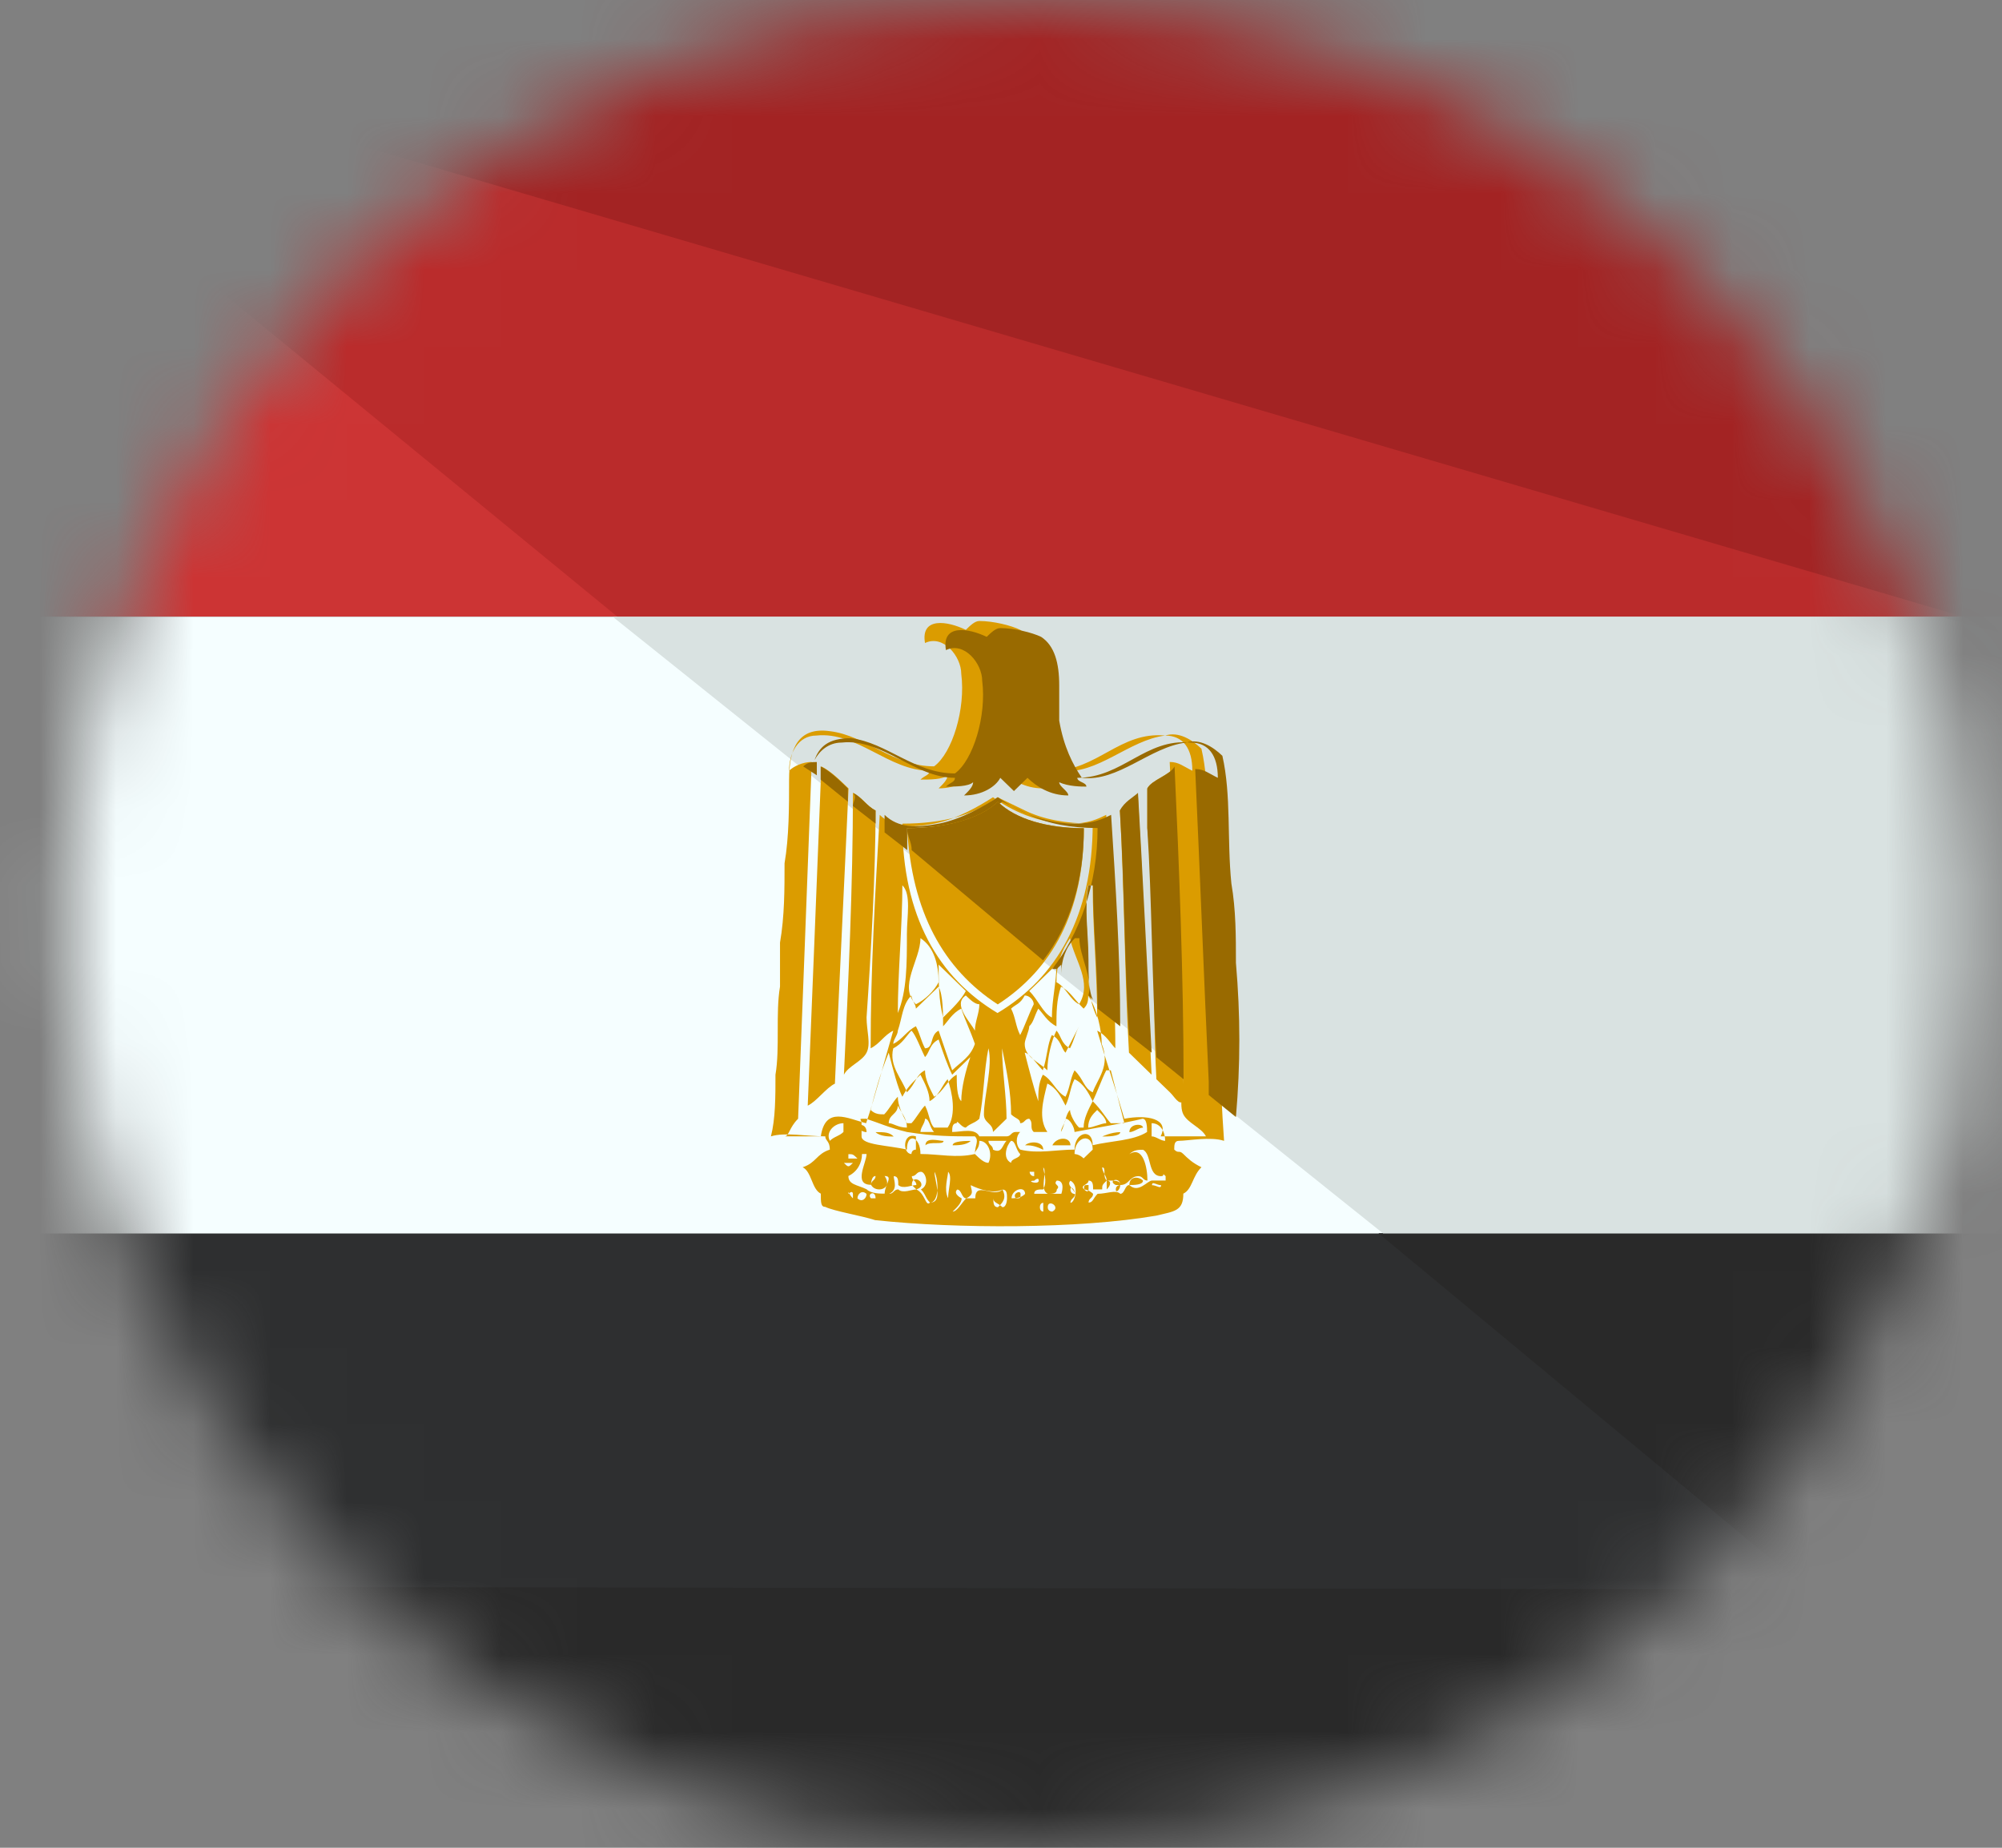 <svg width="26" height="24" viewBox="0 0 26 24" fill="none" xmlns="http://www.w3.org/2000/svg">
<rect x="0" y="0" width="26" height="24" fill="#808080" stroke="none"/>
<mask id="mask0_434_3993" style="mask-type:alpha" maskUnits="userSpaceOnUse" x="0" y="0" width="26" height="24">
<ellipse cx="13.229" cy="12" rx="12.343" ry="12" fill="#D9D9D9"/>
</mask>
<g mask="url(#mask0_434_3993)">
<path d="M-5.286 16.018V20.71C-5.286 22.655 -3.697 24.028 -1.755 24.028H27.671C29.613 24.028 31.202 22.655 31.202 20.71V16.018H-5.286Z" fill="#2E2F30"/>
<path d="M27.671 0H-1.755C-3.697 0 -5.286 1.373 -5.286 3.319V8.01H31.202V3.319C31.202 1.373 29.613 0 27.671 0Z" fill="#CC3434"/>
<path d="M-5.286 8.011H31.202V16.021H-5.286V8.011Z" fill="#F5FEFF"/>
<path d="M27.553 24.028C29.495 24.028 31.202 22.655 31.202 20.71V16.018H17.902L27.553 24.028Z" fill="#292929"/>
<path d="M27.674 0H-1.751L8.018 8.01H31.205V3.319C31.205 1.373 29.616 0 27.674 0Z" fill="#BA2B2B"/>
<path d="M17.963 16.021H31.204V8.011H7.958L17.963 16.021Z" fill="#D9E2E1"/>
<path d="M27.674 0H-1.751L25.496 8.01H31.205V3.319C31.205 1.373 29.616 0 27.674 0Z" fill="#A32323"/>
<path d="M31.2 9.613V8.011H25.197L31.2 9.613Z" fill="#C9D3D1"/>
<path d="M31.202 20.657C31.26 22.716 29.613 24.032 27.671 24.032H-1.755C-3.697 24.032 -5.286 22.545 -5.286 20.599" fill="#292929"/>
<path d="M15.897 14.818C15.838 14.017 15.838 13.216 15.78 12.415C15.78 12.071 15.78 11.728 15.721 11.385C15.662 10.812 15.721 10.24 15.603 9.725C15.485 9.611 15.309 9.497 15.132 9.554C14.661 9.611 14.249 10.069 13.779 10.011C13.661 9.84 13.543 9.611 13.484 9.268V8.81C13.484 8.524 13.425 8.295 13.249 8.181C13.131 8.123 12.896 8.066 12.719 8.066C12.661 8.066 12.602 8.123 12.543 8.181C12.307 8.066 11.954 8.009 12.013 8.352C12.248 8.238 12.484 8.524 12.484 8.753C12.543 9.21 12.366 9.783 12.131 9.954C11.601 9.954 11.248 9.554 10.777 9.497C10.365 9.439 10.248 9.725 10.248 10.126C10.248 10.469 10.248 10.87 10.189 11.213C10.189 11.556 10.189 11.9 10.13 12.243V12.815C10.071 13.158 10.13 13.616 10.071 13.959C10.071 14.245 10.071 14.531 10.012 14.76C10.189 14.703 10.483 14.76 10.718 14.76C10.718 14.818 10.777 14.818 10.777 14.932C10.601 14.989 10.601 15.104 10.424 15.161C10.542 15.218 10.542 15.447 10.66 15.504C10.66 15.619 10.66 15.676 10.718 15.676C10.836 15.733 11.189 15.79 11.366 15.848C12.425 15.962 14.014 15.962 15.014 15.79C15.25 15.733 15.368 15.733 15.368 15.504C15.485 15.447 15.485 15.275 15.603 15.161C15.485 15.104 15.426 15.046 15.368 14.989C15.309 14.932 15.309 14.989 15.25 14.932C15.25 14.875 15.25 14.818 15.309 14.818C15.426 14.818 15.721 14.76 15.897 14.818ZM10.954 14.703C10.895 14.76 10.836 14.76 10.777 14.818C10.718 14.703 10.836 14.589 10.954 14.589V14.703ZM13.955 14.932C13.72 14.932 13.484 14.989 13.249 14.932C13.19 14.875 13.19 14.76 13.249 14.703H13.955C14.249 14.646 14.602 14.589 14.838 14.531C14.897 14.531 14.897 14.646 14.897 14.703C14.72 14.818 14.426 14.818 14.191 14.875C14.191 14.646 13.955 14.703 13.955 14.932ZM14.191 14.932L14.073 15.046C14.014 14.989 13.955 14.989 13.955 14.989C13.955 14.76 14.191 14.703 14.191 14.932ZM12.543 12.93C12.602 12.987 12.661 13.044 12.719 13.044C12.719 13.158 12.661 13.273 12.661 13.387C12.602 13.273 12.366 13.044 12.543 12.93ZM12.248 13.216C12.19 12.987 12.19 12.758 12.19 12.529L12.543 12.872C12.484 12.987 12.366 13.101 12.248 13.216ZM12.719 14.531C12.778 14.245 12.778 13.902 12.837 13.616C12.896 13.845 12.778 14.245 12.778 14.474C12.778 14.589 12.896 14.589 12.896 14.703L13.072 14.531C13.072 14.245 13.014 13.902 13.014 13.616C13.072 13.902 13.131 14.188 13.131 14.474C13.19 14.531 13.249 14.531 13.249 14.589C13.308 14.589 13.308 14.531 13.367 14.531C13.425 14.589 13.367 14.646 13.425 14.703H13.19C13.131 14.703 13.131 14.76 13.072 14.76H12.719C12.661 14.646 12.484 14.703 12.366 14.703C12.366 14.646 12.366 14.589 12.425 14.589C12.425 14.531 12.484 14.646 12.543 14.646C12.602 14.589 12.661 14.589 12.719 14.531ZM13.661 13.216C13.543 13.158 13.484 12.987 13.367 12.872L13.72 12.529C13.72 12.758 13.661 12.987 13.661 13.216ZM13.896 12.186C13.955 12.472 14.191 12.758 14.014 13.044C13.896 12.987 13.838 12.815 13.72 12.758C13.72 12.529 13.779 12.357 13.896 12.186ZM13.425 13.044C13.367 13.158 13.308 13.33 13.249 13.444C13.19 13.33 13.19 13.216 13.131 13.101C13.19 13.044 13.249 13.044 13.308 12.93C13.367 12.93 13.425 12.987 13.425 13.044ZM12.837 15.104C12.778 15.104 12.719 15.046 12.661 14.989C12.661 14.932 12.719 14.932 12.719 14.818C12.837 14.818 12.896 14.989 12.837 15.104ZM12.837 14.818H13.072C13.014 14.875 13.014 14.989 12.896 14.932C12.896 14.875 12.837 14.875 12.837 14.818ZM13.131 14.818C13.19 14.818 13.19 14.932 13.249 14.989C13.249 15.046 13.131 15.046 13.131 15.104C13.014 15.046 13.072 14.875 13.131 14.818ZM13.838 14.531C13.896 14.531 13.955 14.646 13.955 14.703H13.779C13.779 14.646 13.838 14.589 13.838 14.531ZM14.132 14.646C14.132 14.531 14.191 14.474 14.249 14.417C14.308 14.474 14.367 14.531 14.367 14.589C14.308 14.589 14.191 14.646 14.132 14.646ZM14.426 14.589C14.367 14.531 14.308 14.417 14.191 14.303C14.132 14.417 14.073 14.531 14.073 14.646H14.014C13.955 14.589 13.896 14.474 13.896 14.417C13.838 14.474 13.838 14.589 13.779 14.703H13.602C13.484 14.531 13.543 14.303 13.602 14.074C13.72 14.131 13.779 14.245 13.838 14.36C13.896 14.245 13.896 14.131 13.955 14.017C14.073 14.074 14.132 14.188 14.191 14.303C14.249 14.188 14.308 14.017 14.367 13.902H14.426L14.602 14.589H14.426ZM14.191 14.188C14.073 14.131 14.073 14.017 13.955 13.902C13.896 14.017 13.896 14.131 13.838 14.245C13.72 14.188 13.661 14.017 13.543 13.959C13.484 14.074 13.484 14.188 13.484 14.303C13.425 14.131 13.367 13.902 13.308 13.673C13.367 13.673 13.484 13.845 13.543 13.902C13.602 13.73 13.602 13.559 13.661 13.444C13.779 13.502 13.779 13.616 13.838 13.673L14.014 13.33C14.132 13.387 14.191 13.502 14.308 13.559C14.426 13.845 14.249 14.017 14.191 14.188ZM14.014 13.33C13.955 13.444 13.955 13.502 13.896 13.616C13.779 13.559 13.779 13.444 13.72 13.387C13.661 13.502 13.602 13.73 13.602 13.902C13.484 13.788 13.308 13.73 13.308 13.559C13.308 13.502 13.367 13.387 13.367 13.33C13.425 13.273 13.425 13.216 13.484 13.101C13.543 13.158 13.602 13.273 13.72 13.33C13.72 13.158 13.72 12.987 13.779 12.815C13.896 12.872 13.955 12.987 14.073 13.101C14.132 13.044 14.132 12.987 14.132 12.93C14.249 13.101 14.308 13.387 14.308 13.559C14.191 13.502 14.132 13.387 14.014 13.33ZM14.132 12.472C14.132 12.129 14.073 11.785 14.132 11.499H14.191C14.191 12.071 14.249 12.643 14.249 13.216C14.132 12.987 14.132 12.701 14.132 12.472ZM12.955 13.158C12.19 12.701 11.719 11.9 11.719 10.698C12.248 10.698 12.661 10.584 12.955 10.355L13.308 10.526C13.543 10.641 13.838 10.698 14.191 10.698C14.191 11.9 13.72 12.701 12.955 13.158ZM12.19 12.758C12.131 12.872 12.013 12.987 11.895 13.044C11.66 12.815 11.954 12.472 11.954 12.186C12.131 12.3 12.19 12.529 12.19 12.758ZM11.719 11.499C11.837 11.614 11.778 11.9 11.778 12.129C11.778 12.529 11.778 12.872 11.66 13.158C11.66 12.643 11.719 12.014 11.719 11.499ZM11.837 12.93C11.837 12.987 11.895 13.044 11.895 13.101L12.19 12.815C12.248 12.93 12.248 13.158 12.248 13.33C12.307 13.273 12.366 13.158 12.484 13.101C12.543 13.273 12.602 13.387 12.661 13.559C12.602 13.73 12.484 13.788 12.366 13.902L12.19 13.387C12.072 13.444 12.131 13.616 12.013 13.616C11.954 13.502 11.954 13.444 11.895 13.33C11.778 13.387 11.719 13.502 11.601 13.559C11.601 13.502 11.66 13.444 11.66 13.387C11.719 13.216 11.719 13.044 11.837 12.93ZM11.837 13.387C11.895 13.444 11.954 13.616 12.013 13.73C12.072 13.673 12.072 13.559 12.19 13.502C12.248 13.673 12.307 13.845 12.366 13.959L12.602 13.73C12.543 13.902 12.484 14.131 12.484 14.303C12.425 14.245 12.425 14.074 12.425 13.959C12.307 14.017 12.248 14.188 12.131 14.245C12.072 14.131 12.013 14.017 12.013 13.902C11.895 13.959 11.895 14.074 11.778 14.188C11.719 14.017 11.542 13.845 11.601 13.616C11.719 13.559 11.778 13.444 11.837 13.387ZM11.719 14.245C11.778 14.131 11.837 14.074 11.954 13.959C12.013 14.074 12.072 14.188 12.072 14.303C12.19 14.245 12.248 14.074 12.307 14.017C12.366 14.188 12.425 14.474 12.307 14.646H12.131C12.072 14.589 12.072 14.474 12.013 14.36C11.954 14.417 11.895 14.531 11.837 14.589H11.778C11.719 14.474 11.66 14.36 11.66 14.245C11.601 14.303 11.542 14.417 11.483 14.474C11.425 14.474 11.366 14.474 11.307 14.417C11.366 14.188 11.425 13.959 11.542 13.673C11.601 13.902 11.66 14.131 11.719 14.245ZM12.131 14.703H11.954C11.954 14.646 12.013 14.589 12.013 14.531C12.072 14.531 12.072 14.646 12.131 14.703ZM11.778 14.646C11.66 14.646 11.601 14.589 11.542 14.589C11.542 14.474 11.66 14.474 11.66 14.36C11.719 14.474 11.778 14.531 11.778 14.646ZM11.778 14.703C12.131 14.76 12.366 14.76 12.661 14.76C12.719 14.818 12.661 14.875 12.661 14.989C12.425 15.046 12.19 14.989 11.954 14.989C11.954 14.76 11.778 14.703 11.778 14.932C11.542 14.875 11.189 14.875 11.189 14.76V14.589C11.189 14.531 11.13 14.531 11.248 14.531C11.425 14.589 11.542 14.646 11.778 14.703ZM11.895 14.932C11.837 14.932 11.837 14.989 11.837 14.989C11.719 14.989 11.719 14.703 11.895 14.76V14.932ZM14.956 14.589C15.073 14.589 15.132 14.703 15.132 14.818C15.073 14.818 15.014 14.76 14.956 14.76V14.589ZM14.602 14.531C14.485 14.131 14.367 13.788 14.249 13.387C14.367 13.444 14.426 13.559 14.485 13.616C14.485 12.643 14.367 11.614 14.367 10.584C14.249 10.641 14.132 10.698 13.896 10.698C13.484 10.698 13.131 10.526 12.896 10.355C12.719 10.469 12.425 10.641 12.131 10.698C11.837 10.755 11.601 10.755 11.425 10.584C11.366 11.614 11.307 12.586 11.307 13.616C11.425 13.559 11.483 13.444 11.601 13.387C11.483 13.788 11.366 14.245 11.248 14.589C11.013 14.531 10.718 14.36 10.66 14.76H10.189C10.248 14.76 10.248 14.646 10.365 14.531C10.424 12.987 10.483 11.499 10.542 9.897C10.424 9.897 10.306 9.954 10.248 10.011C10.248 9.783 10.365 9.554 10.601 9.554C11.13 9.497 11.542 10.011 12.072 10.011C12.072 10.069 12.013 10.069 11.954 10.126C12.072 10.126 12.248 10.126 12.307 10.069C12.307 10.126 12.248 10.183 12.19 10.24C12.425 10.24 12.602 10.126 12.661 10.011L12.837 10.183L13.014 10.011C13.131 10.126 13.308 10.24 13.543 10.24C13.543 10.183 13.425 10.126 13.425 10.069C13.543 10.126 13.72 10.126 13.779 10.126C13.779 10.069 13.661 10.069 13.661 10.011C14.249 10.011 14.544 9.497 15.132 9.554C15.368 9.554 15.485 9.725 15.485 10.011C15.368 9.954 15.309 9.897 15.191 9.897C15.25 11.156 15.309 12.701 15.368 13.959C15.368 14.131 15.309 14.36 15.368 14.474C15.426 14.589 15.603 14.646 15.662 14.76H15.073C15.191 14.531 14.897 14.474 14.602 14.531Z" fill="#DB9C00"/>
<path d="M13.96 10.698C13.548 10.698 13.194 10.526 12.959 10.355C12.783 10.469 12.488 10.641 12.194 10.698C11.9 10.755 11.664 10.755 11.488 10.584V10.812L11.782 11.041V10.755C12.312 10.755 12.724 10.641 13.018 10.412L13.371 10.584C13.606 10.698 13.901 10.755 14.254 10.755C14.254 11.499 14.018 12.128 13.665 12.586H13.724L13.783 12.529V12.643C13.783 12.472 13.842 12.3 13.96 12.186H14.018C14.018 12.415 14.195 12.701 14.136 12.929L14.195 12.987C14.136 12.872 14.136 12.643 14.136 12.472C14.136 12.128 14.077 11.785 14.136 11.499H14.195C14.195 12.014 14.254 12.586 14.254 13.101L14.548 13.33C14.548 12.415 14.489 11.499 14.43 10.584C14.313 10.641 14.195 10.698 13.96 10.698Z" fill="#996A00"/>
<path d="M16.051 12.506C16.051 12.163 16.051 11.819 15.992 11.476C15.934 10.904 15.992 10.332 15.875 9.817C15.757 9.703 15.58 9.588 15.404 9.645C14.933 9.703 14.521 10.16 14.05 10.103C13.933 9.931 13.815 9.703 13.756 9.359V8.902C13.756 8.615 13.697 8.387 13.521 8.272C13.403 8.215 13.168 8.158 12.991 8.158C12.932 8.158 12.873 8.215 12.814 8.272C12.579 8.158 12.226 8.101 12.285 8.444C12.52 8.329 12.756 8.615 12.756 8.844C12.814 9.302 12.638 9.874 12.402 10.046C11.873 10.046 11.52 9.645 11.049 9.588C10.755 9.588 10.637 9.703 10.578 9.874C10.637 9.76 10.755 9.645 10.931 9.645C11.461 9.588 11.873 10.103 12.402 10.103C12.402 10.16 12.344 10.16 12.285 10.217C12.402 10.217 12.579 10.217 12.638 10.16C12.638 10.217 12.579 10.275 12.52 10.332C12.756 10.332 12.932 10.217 12.991 10.103L13.168 10.275L13.344 10.103C13.462 10.217 13.638 10.332 13.874 10.332C13.874 10.275 13.756 10.217 13.756 10.16C13.874 10.217 14.05 10.217 14.109 10.217C14.109 10.16 13.991 10.16 13.991 10.103C14.58 10.103 14.874 9.588 15.463 9.645C15.698 9.645 15.816 9.817 15.816 10.103C15.698 10.046 15.639 9.989 15.522 9.989C15.58 11.247 15.639 12.792 15.698 14.051V14.223L16.051 14.509C16.11 13.822 16.11 13.193 16.051 12.506Z" fill="#996A00"/>
<path d="M10.608 10.07V9.898C10.549 9.898 10.49 9.898 10.431 9.955L10.608 10.07Z" fill="#996A00"/>
<path d="M10.667 9.955C10.608 11.443 10.549 12.931 10.49 14.361C10.608 14.304 10.726 14.132 10.843 14.075C10.902 12.702 10.961 11.557 11.02 10.241C10.902 10.127 10.784 10.012 10.667 9.955Z" fill="#DB9C00"/>
<path d="M10.658 10.127L11.011 10.413V10.241C10.893 10.127 10.775 10.012 10.658 9.955V10.127Z" fill="#996A00"/>
<path d="M15.254 9.955C15.195 10.07 14.959 10.127 14.9 10.241V10.756C15.018 11.786 14.959 12.931 15.018 14.018L15.195 14.189C15.254 14.246 15.312 14.361 15.371 14.304C15.371 12.931 15.312 11.271 15.254 9.955Z" fill="#DB9C00"/>
<path d="M15.254 9.955C15.195 10.07 14.959 10.127 14.9 10.241V10.756C14.959 11.672 14.959 12.702 15.018 13.732L15.371 14.018C15.371 12.702 15.312 11.214 15.254 9.955Z" fill="#996A00"/>
<path d="M10.96 13.959C11.018 13.845 11.195 13.788 11.254 13.673C11.313 13.559 11.254 13.387 11.254 13.216C11.313 12.357 11.371 11.328 11.371 10.527C11.254 10.469 11.195 10.355 11.077 10.298C11.077 11.499 11.018 12.758 10.96 13.959Z" fill="#DB9C00"/>
<path d="M11.077 10.469L11.371 10.698V10.527C11.254 10.469 11.195 10.355 11.077 10.298C11.136 10.355 11.077 10.412 11.077 10.469Z" fill="#996A00"/>
<path d="M14.544 10.526C14.603 11.556 14.603 12.643 14.662 13.673L14.897 13.902L14.956 13.959C14.897 12.758 14.838 11.442 14.779 10.355C14.72 10.412 14.603 10.469 14.544 10.526Z" fill="#DB9C00"/>
<path d="M14.779 10.298C14.72 10.355 14.603 10.412 14.544 10.527C14.603 11.499 14.603 12.472 14.662 13.444L14.956 13.673C14.897 12.529 14.838 11.328 14.779 10.298Z" fill="#996A00"/>
<path d="M11.781 10.757C11.84 11.844 12.252 12.588 12.958 13.046C13.665 12.588 14.076 11.844 14.076 10.757C13.606 10.757 13.194 10.643 12.958 10.414C12.723 10.643 12.252 10.757 11.781 10.757Z" fill="#DB9C00"/>
<path d="M11.781 10.757C11.781 10.871 11.84 10.929 11.84 11.043L13.547 12.474C13.9 12.016 14.076 11.444 14.076 10.757C13.606 10.757 13.194 10.643 12.958 10.414C12.723 10.643 12.252 10.757 11.781 10.757Z" fill="#996A00"/>
<path d="M11.077 14.647C11.136 14.647 11.195 14.705 11.254 14.705C11.254 14.59 11.136 14.59 11.077 14.647ZM14.667 14.705C14.726 14.705 14.785 14.647 14.844 14.647C14.844 14.59 14.667 14.59 14.667 14.705ZM11.607 14.762C11.548 14.705 11.489 14.705 11.371 14.705C11.43 14.762 11.548 14.762 11.607 14.762ZM14.314 14.762C14.373 14.762 14.549 14.762 14.549 14.705C14.432 14.705 14.314 14.762 14.314 14.762ZM13.667 14.876H13.902C13.902 14.762 13.725 14.762 13.667 14.876ZM12.254 14.819C12.195 14.819 12.019 14.762 12.019 14.876C12.078 14.819 12.254 14.876 12.254 14.819ZM12.607 14.819C12.548 14.819 12.372 14.819 12.372 14.876C12.431 14.876 12.548 14.876 12.607 14.819ZM13.313 14.876C13.372 14.876 13.431 14.876 13.549 14.934C13.549 14.819 13.372 14.819 13.313 14.876Z" fill="#DB9C00"/>
<path d="M15.079 15.277C14.902 15.277 14.961 14.991 14.844 14.934C14.785 14.934 14.726 14.934 14.667 14.991C14.844 14.877 14.902 15.163 14.902 15.334C14.844 15.334 14.844 15.277 14.785 15.277C14.667 15.277 14.667 15.392 14.549 15.392C14.549 15.334 14.491 15.334 14.373 15.334C14.314 15.277 14.373 15.163 14.314 15.163C14.314 15.22 14.373 15.277 14.373 15.334C14.314 15.392 14.314 15.392 14.314 15.449H14.196C14.196 15.392 14.196 15.334 14.137 15.334C14.137 15.392 14.02 15.392 14.079 15.449C14.079 15.449 14.137 15.449 14.196 15.506C14.196 15.563 14.137 15.563 14.137 15.62C14.196 15.62 14.196 15.563 14.255 15.506C14.373 15.506 14.491 15.449 14.549 15.506C14.608 15.506 14.608 15.392 14.667 15.392C14.785 15.506 14.902 15.334 14.961 15.334H15.138V15.277C15.079 15.22 15.138 15.277 15.079 15.277ZM14.079 15.449C14.079 15.392 14.079 15.392 14.137 15.392V15.449C14.137 15.449 14.137 15.506 14.079 15.449ZM14.373 15.449V15.334C14.432 15.334 14.432 15.392 14.373 15.449ZM14.549 15.392H14.491C14.373 15.334 14.549 15.277 14.549 15.392ZM14.491 15.449C14.491 15.392 14.549 15.392 14.549 15.392C14.549 15.449 14.491 15.506 14.491 15.449ZM14.667 15.392C14.667 15.277 14.785 15.277 14.844 15.334C14.844 15.392 14.726 15.392 14.667 15.392ZM11.136 15.048C11.136 14.991 11.136 14.991 11.136 15.048C11.077 14.991 11.077 14.991 11.018 14.991V15.048H11.136ZM11.077 15.105H10.96C11.018 15.163 11.018 15.163 11.077 15.105ZM13.431 15.277V15.22H13.372C13.372 15.22 13.372 15.277 13.431 15.277ZM12.078 15.62C12.019 15.563 12.019 15.506 11.96 15.449C12.078 15.392 12.019 15.22 11.96 15.22C11.901 15.22 11.901 15.277 11.842 15.277C11.842 15.334 11.901 15.334 11.901 15.392C11.842 15.392 11.725 15.449 11.666 15.392C11.666 15.334 11.666 15.277 11.607 15.277C11.607 15.334 11.666 15.449 11.548 15.506C11.607 15.506 11.607 15.449 11.666 15.449C11.725 15.506 11.842 15.449 11.901 15.449C12.019 15.506 12.019 15.678 12.078 15.62C12.195 15.62 12.195 15.334 12.136 15.22C12.136 15.334 12.254 15.62 12.078 15.62ZM11.842 15.392C11.842 15.22 12.078 15.392 11.901 15.449L11.842 15.392ZM12.313 15.563C12.313 15.449 12.372 15.277 12.313 15.22C12.313 15.277 12.254 15.449 12.313 15.563ZM13.725 15.334C13.667 15.392 13.784 15.392 13.725 15.449C13.725 15.506 13.667 15.506 13.608 15.506C13.49 15.449 13.608 15.22 13.549 15.163C13.549 15.22 13.608 15.334 13.549 15.449C13.49 15.449 13.431 15.449 13.431 15.506H13.784C13.784 15.506 13.843 15.334 13.725 15.334Z" fill="#F5FEFF"/>
<path d="M13.49 15.336C13.49 15.279 13.431 15.336 13.431 15.336C13.313 15.336 13.49 15.394 13.49 15.336ZM13.902 15.336C13.843 15.394 13.961 15.451 13.961 15.508C13.961 15.565 13.902 15.565 13.902 15.623C13.961 15.623 14.019 15.394 13.902 15.336ZM13.961 15.508C13.902 15.508 13.902 15.451 13.902 15.451C13.902 15.394 13.961 15.451 13.961 15.508ZM14.961 15.394C15.02 15.394 15.079 15.451 15.079 15.394C15.02 15.394 14.961 15.336 14.961 15.394ZM13.137 15.565H13.078C13.078 15.508 13.078 15.451 13.019 15.451C12.901 15.508 12.725 15.451 12.607 15.394C12.607 15.451 12.666 15.508 12.548 15.565C12.489 15.565 12.489 15.451 12.431 15.451C12.372 15.508 12.489 15.565 12.489 15.565C12.489 15.623 12.431 15.68 12.372 15.737C12.431 15.737 12.489 15.623 12.548 15.565H12.901C12.901 15.623 12.96 15.623 13.019 15.68C13.078 15.68 13.078 15.565 13.078 15.565C13.195 15.565 13.254 15.565 13.313 15.508C13.313 15.394 13.137 15.451 13.137 15.565ZM12.96 15.68C12.901 15.68 12.901 15.623 12.901 15.565H12.666C12.666 15.336 12.901 15.565 13.019 15.451C13.078 15.565 13.019 15.623 12.96 15.68ZM13.195 15.565C13.137 15.508 13.254 15.451 13.254 15.508C13.254 15.565 13.254 15.565 13.195 15.565ZM11.077 15.565V15.508C11.077 15.508 11.077 15.451 11.018 15.508C11.018 15.451 11.018 15.508 11.077 15.565ZM11.136 15.565C11.195 15.623 11.254 15.565 11.254 15.508C11.195 15.451 11.136 15.508 11.136 15.565ZM11.312 15.565H11.371C11.371 15.451 11.254 15.508 11.312 15.565ZM13.549 15.623C13.49 15.623 13.49 15.737 13.549 15.737V15.623ZM13.607 15.68C13.607 15.737 13.666 15.737 13.666 15.737C13.784 15.68 13.607 15.565 13.607 15.68Z" fill="#F5FEFF"/>
<path d="M11.489 15.275C11.607 15.447 11.371 15.504 11.312 15.389C11.312 15.332 11.371 15.332 11.371 15.275C11.312 15.275 11.312 15.389 11.312 15.389C11.077 15.389 11.254 15.103 11.254 14.989H11.195C11.195 15.103 11.136 15.218 11.018 15.275C11.018 15.389 11.136 15.389 11.254 15.447C11.312 15.504 11.43 15.504 11.489 15.504C11.489 15.389 11.607 15.275 11.489 15.275Z" fill="#F5FEFF"/>
</g>
</svg>
